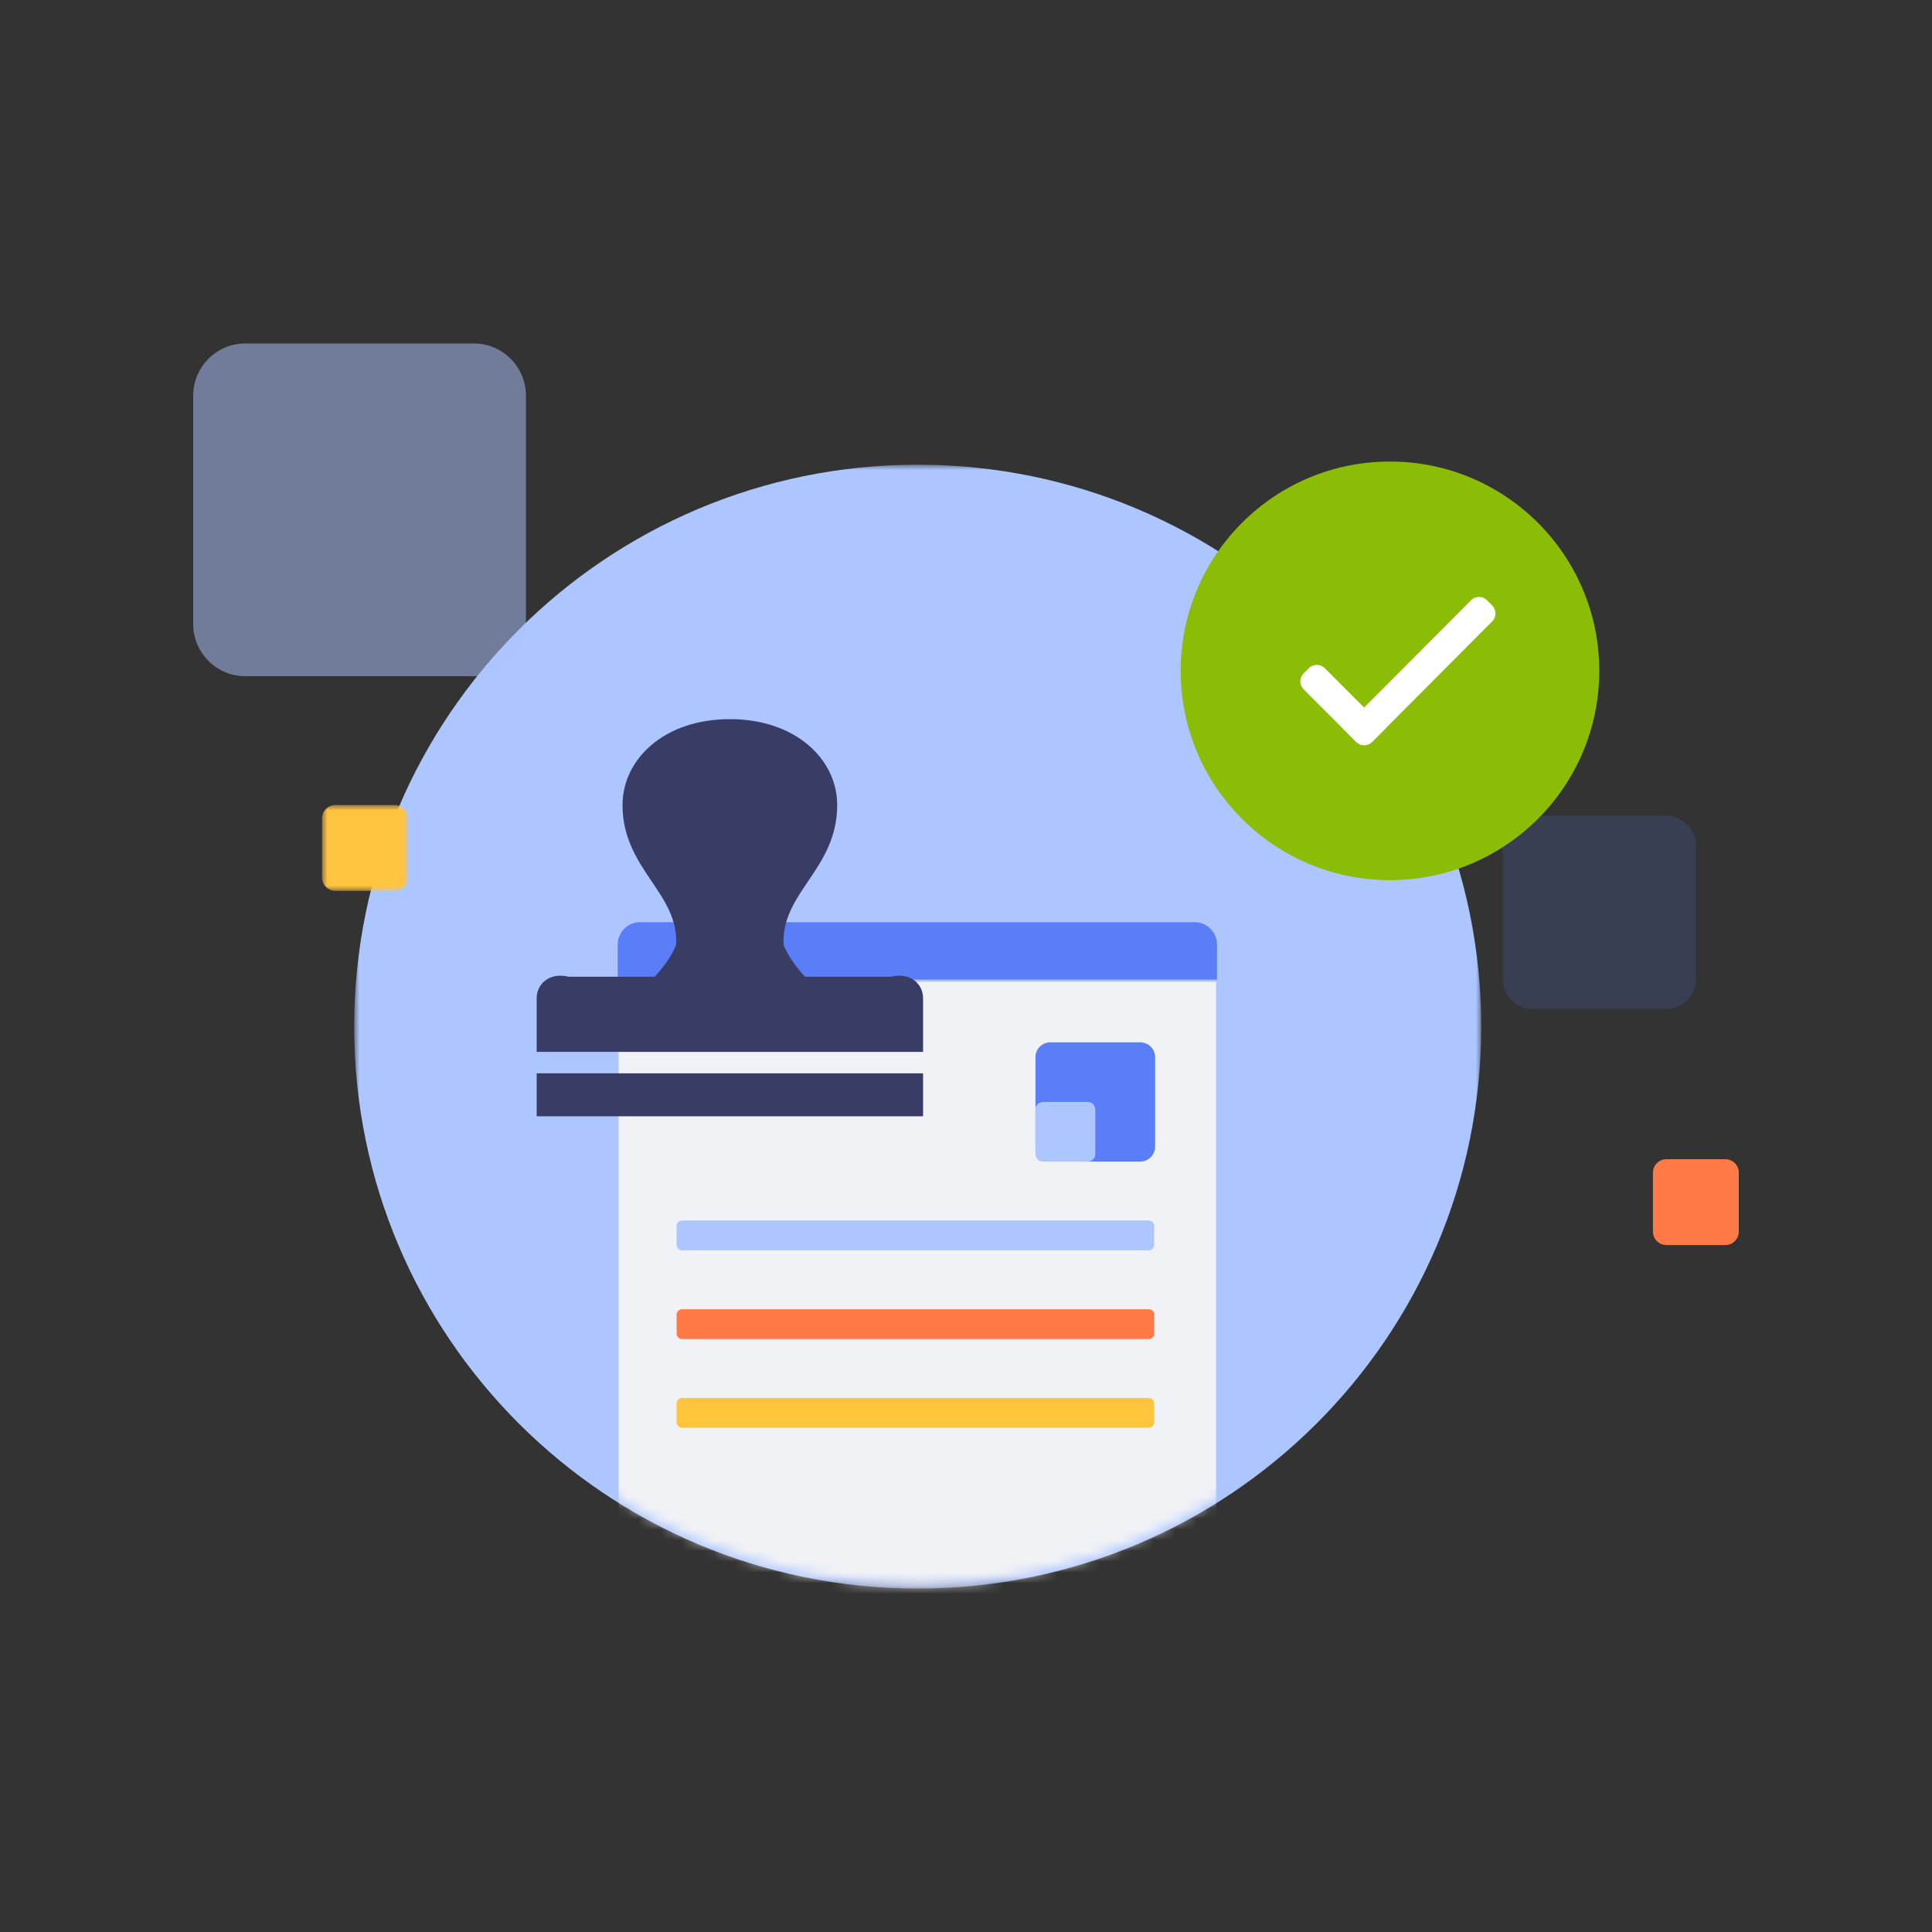 <?xml version="1.0" encoding="UTF-8"?>
<svg width="180px" height="180px" viewBox="0 0 180 180" version="1.1" xmlns="http://www.w3.org/2000/svg" xmlns:xlink="http://www.w3.org/1999/xlink">
    <rect x="0" y="0" width="180" height="180" fill="#333333" stroke="none"/>
    <title>1.通用/空状态/审核通过</title>
    <defs>
        <polygon id="path-1" points="0 0 105 0 105 104.707 0 104.707"></polygon>
        <path d="M52.468,0 C23.49,0 0,23.425 0,52.32 L0,52.32 C0,81.218 23.49,104.642 52.468,104.642 L52.468,104.642 C81.445,104.642 104.936,81.218 104.936,52.32 L104.936,52.32 C104.936,23.425 81.445,0 52.468,0 Z" id="path-3"></path>
        <path d="M52.468,0 C23.49,0 0,23.425 0,52.32 L0,52.32 C0,81.218 23.49,104.642 52.468,104.642 L52.468,104.642 C81.445,104.642 104.936,81.218 104.936,52.32 L104.936,52.32 C104.936,23.425 81.445,0 52.468,0 Z" id="path-5"></path>
        <path d="M52.468,0 C23.49,0 0,23.425 0,52.32 L0,52.32 C0,81.218 23.49,104.642 52.468,104.642 L52.468,104.642 C81.445,104.642 104.936,81.218 104.936,52.32 L104.936,52.32" id="path-7"></path>
        <path d="M52.468,0 C23.49,0 0,23.425 0,52.32 C0,81.218 23.49,104.642 52.468,104.642 C81.445,104.642 104.936,81.218 104.936,52.32" id="path-9"></path>
        <polygon id="path-11" points="0 0 8 0 8 8 0 8"></polygon>
        <polygon id="path-13" points="0 4.35267832e-06 39 4.35267832e-06 39 39 0 39"></polygon>
    </defs>
    <g id="1.通用/空状态/审核通过" stroke="none" stroke-width="1" fill="none" fill-rule="evenodd">
        <g id="编组-2" transform="translate(18, 32)">
            <g id="编组-8">
                <g id="分组" transform="translate(15, 11)">
                    <g transform="translate(0, 0.293)">
                        <mask id="mask-2" fill="white">
                            <use xlink:href="#path-1"></use>
                        </mask>
                        <g id="Clip-2"></g>
                        <path d="M105.001,52.354 C105.001,81.268 81.494,104.707 52.501,104.707 C23.505,104.707 -0,81.268 -0,52.354 C-0,23.439 23.505,-0 52.501,-0 C81.494,-0 105.001,23.439 105.001,52.354" id="Fill-1" fill="#ADC6FF" mask="url(#mask-2)"></path>
                    </g>
                    <g id="文件">
                        <mask id="mask-4" fill="white">
                            <use xlink:href="#path-3"></use>
                        </mask>
                        <g id="Clip-4"></g>
                        <path d="M80.298,48.469 L80.298,111.427 C80.298,112.35 79.096,112.818 78.435,112.171 L74.583,107.713 L70.525,111.759 C69.717,112.565 68.408,112.573 67.59,111.777 L63.403,107.713 L59.43,111.728 C58.619,112.547 57.295,112.556 56.474,111.746 L52.38,107.713 L48.249,111.771 C47.435,112.57 46.128,112.57 45.316,111.77 L41.191,107.713 L37.079,111.759 C36.261,112.563 34.946,112.558 34.134,111.749 L30.086,107.713 L26.332,112.224 C25.673,112.877 24.637,112.412 24.637,111.485 L24.637,48.469 L80.298,48.469 Z" id="Fill-3" fill="#F1F2F6" mask="url(#mask-4)"></path>
                        <mask id="mask-6" fill="white">
                            <use xlink:href="#path-5"></use>
                        </mask>
                        <g id="Clip-6"></g>
                        <path d="M24.55,48.272 L80.385,48.272 L80.385,45.001 C80.385,43.85 79.449,42.918 78.295,42.918 L26.64,42.918 C25.485,42.918 24.55,43.85 24.55,45.001 L24.55,48.272 Z" id="Fill-5" fill="#597EF7" mask="url(#mask-6)"></path>
                        <g id="分组" mask="url(#mask-6)">
                            <mask id="mask-8" fill="white">
                                <use xlink:href="#path-7"></use>
                            </mask>
                            <g id="Clip-8"></g>
                            <path d="M64.865,65.222 L73.225,65.222 C73.994,65.222 74.618,64.6 74.618,63.833 L74.618,55.496 C74.618,54.73 73.994,54.108 73.225,54.108 L64.865,54.108 C64.096,54.108 63.472,54.73 63.472,55.496 L63.472,63.833 C63.472,64.6 64.096,65.222 64.865,65.222" id="Fill-7" fill="#597EF7" mask="url(#mask-8)"></path>
                        </g>
                        <mask id="mask-10" fill="white">
                            <use xlink:href="#path-9"></use>
                        </mask>
                        <g id="Clip-10"></g>
                        <path d="M68.348,65.222 C68.732,65.222 69.044,64.911 69.044,64.528 L69.044,60.36 C69.044,59.975 68.732,59.665 68.348,59.665 L64.169,59.665 C63.784,59.665 63.472,59.975 63.472,60.36 L63.472,64.528 C63.472,64.911 63.784,65.222 64.169,65.222 L68.348,65.222 Z" id="Fill-9" fill="#ADC6FF" mask="url(#mask-10)"></path>
                        <path d="M30.541,73.489 L74.025,73.489 C74.305,73.489 74.53,73.263 74.53,72.984 L74.53,71.215 C74.53,70.936 74.305,70.71 74.025,70.71 L30.541,70.71 C30.263,70.71 30.035,70.936 30.035,71.215 L30.035,72.984 C30.035,73.263 30.263,73.489 30.541,73.489" id="Fill-11" fill="#ADC6FF"></path>
                        <path d="M30.541,81.756 L74.025,81.756 C74.305,81.756 74.53,81.53 74.53,81.251 L74.53,79.482 C74.53,79.203 74.305,78.977 74.025,78.977 L30.541,78.977 C30.263,78.977 30.035,79.203 30.035,79.482 L30.035,81.251 C30.035,81.53 30.263,81.756 30.541,81.756" id="Fill-13" fill="#FF7A46"></path>
                        <path d="M30.541,90.022 L74.025,90.022 C74.305,90.022 74.53,89.797 74.53,89.518 L74.53,87.749 C74.53,87.47 74.305,87.244 74.025,87.244 L30.541,87.244 C30.263,87.244 30.035,87.47 30.035,87.749 L30.035,89.518 C30.035,89.797 30.263,90.022 30.541,90.022" id="Fill-15" fill="#FFC53D"></path>
                    </g>
                </g>
                <path d="M137.183,62 L124.817,62 C123.268,62 122,60.732 122,59.183 L122,46.817 C122,45.268 123.268,44 124.817,44 L137.183,44 C138.732,44 140,45.268 140,46.817 L140,59.183 C140,60.732 138.732,62 137.183,62" id="Fill-1备份" fill="#597EF7" opacity="0.163"></path>
                <g id="分组备份" transform="translate(12, 43)">
                    <mask id="mask-12" fill="white">
                        <use xlink:href="#path-11"></use>
                    </mask>
                    <g id="Clip-4"></g>
                    <path d="M6.743,8 L1.257,8 C0.566,8 0,7.439 0,6.753 L0,1.247 C0,0.561 0.566,-5.3793628e-05 1.257,-5.3793628e-05 L6.743,-5.3793628e-05 C7.434,-5.3793628e-05 8,0.561 8,1.247 L8,6.753 C8,7.439 7.434,8 6.743,8" id="Fill-3" fill="#FFC540" mask="url(#mask-12)"></path>
                </g>
                <path d="M137.257,84 C136.566,84 136,83.439 136,82.753 L136,77.247 C136,76.561 136.566,76 137.257,76 L142.743,76 C143.434,76 144,76.561 144,77.247 L144,82.753 C144,83.439 143.434,84 142.743,84 L137.257,84 Z" id="Fill-5备份" fill="#FF7A46"></path>
                <path d="M4.852,31 C2.183,31 0,28.817 0,26.148 L0,4.852 C0,2.183 2.183,0 4.852,0 L26.148,0 C28.817,0 31,2.183 31,4.852 L31,26.148 C31,28.817 28.817,31 26.148,31 L4.852,31 Z" id="Fill-7备份" fill="#ADC6FF" opacity="0.497"></path>
                <g id="分组备份-2" transform="translate(92, 11)">
                    <mask id="mask-14" fill="white">
                        <use xlink:href="#path-13"></use>
                    </mask>
                    <g id="Clip-2"></g>
                    <path d="M19.5,0 C8.73,0 0,8.73 0,19.5 C0,30.27 8.73,39 19.5,39 C30.27,39 39,30.27 39,19.5 C39,8.73 30.27,0 19.5,0" id="Fill-1" fill="#8BBC06"></path>
                    <path d="M16.358,26.124 L15.127,24.893 L27.057,12.92 C27.465,12.512 28.126,12.512 28.534,12.92 L29.026,13.412 C29.434,13.82 29.434,14.481 29.026,14.889 L17.835,26.124 C17.427,26.532 16.766,26.532 16.358,26.124" id="Fill-3" fill="#FFFFFF"></path>
                    <path d="M19.064,24.893 L17.833,26.124 C17.425,26.532 16.764,26.532 16.356,26.124 L11.453,21.222 C11.045,20.814 11.045,20.152 11.453,19.744 L11.946,19.252 C12.354,18.844 13.015,18.844 13.423,19.252 L19.064,24.893 Z" id="Fill-5" fill="#FFFFFF"></path>
                </g>
            </g>
            <g id="编组" transform="translate(32, 35)" fill="#393D65" fill-rule="nonzero">
                <path d="M-1.59872116e-13,33 L36,33 L36,37 L-1.59872116e-13,37 L-1.59872116e-13,33 Z M33,24 L25,24 C23.818,22.695 23.258,21.715 23,21 C22.791,16.122 28,13.97 28,8 C28,3.776 24.166,9.59232693e-14 18,9.59232693e-14 C11.833,9.59232693e-14 7.999,3.776 8,8 C7.999,13.97 13.208,16.122 13,21 C12.741,21.715 12.182,22.695 11,24 L3,24 C1.191,23.56 -1.70530257e-13,24.668 -1.70530257e-13,26 L-1.70530257e-13,31 L36,31 L36,26 C36,24.668 34.809,23.56 33,24 Z" id="形状"></path>
            </g>
        </g>
    </g>
</svg>
